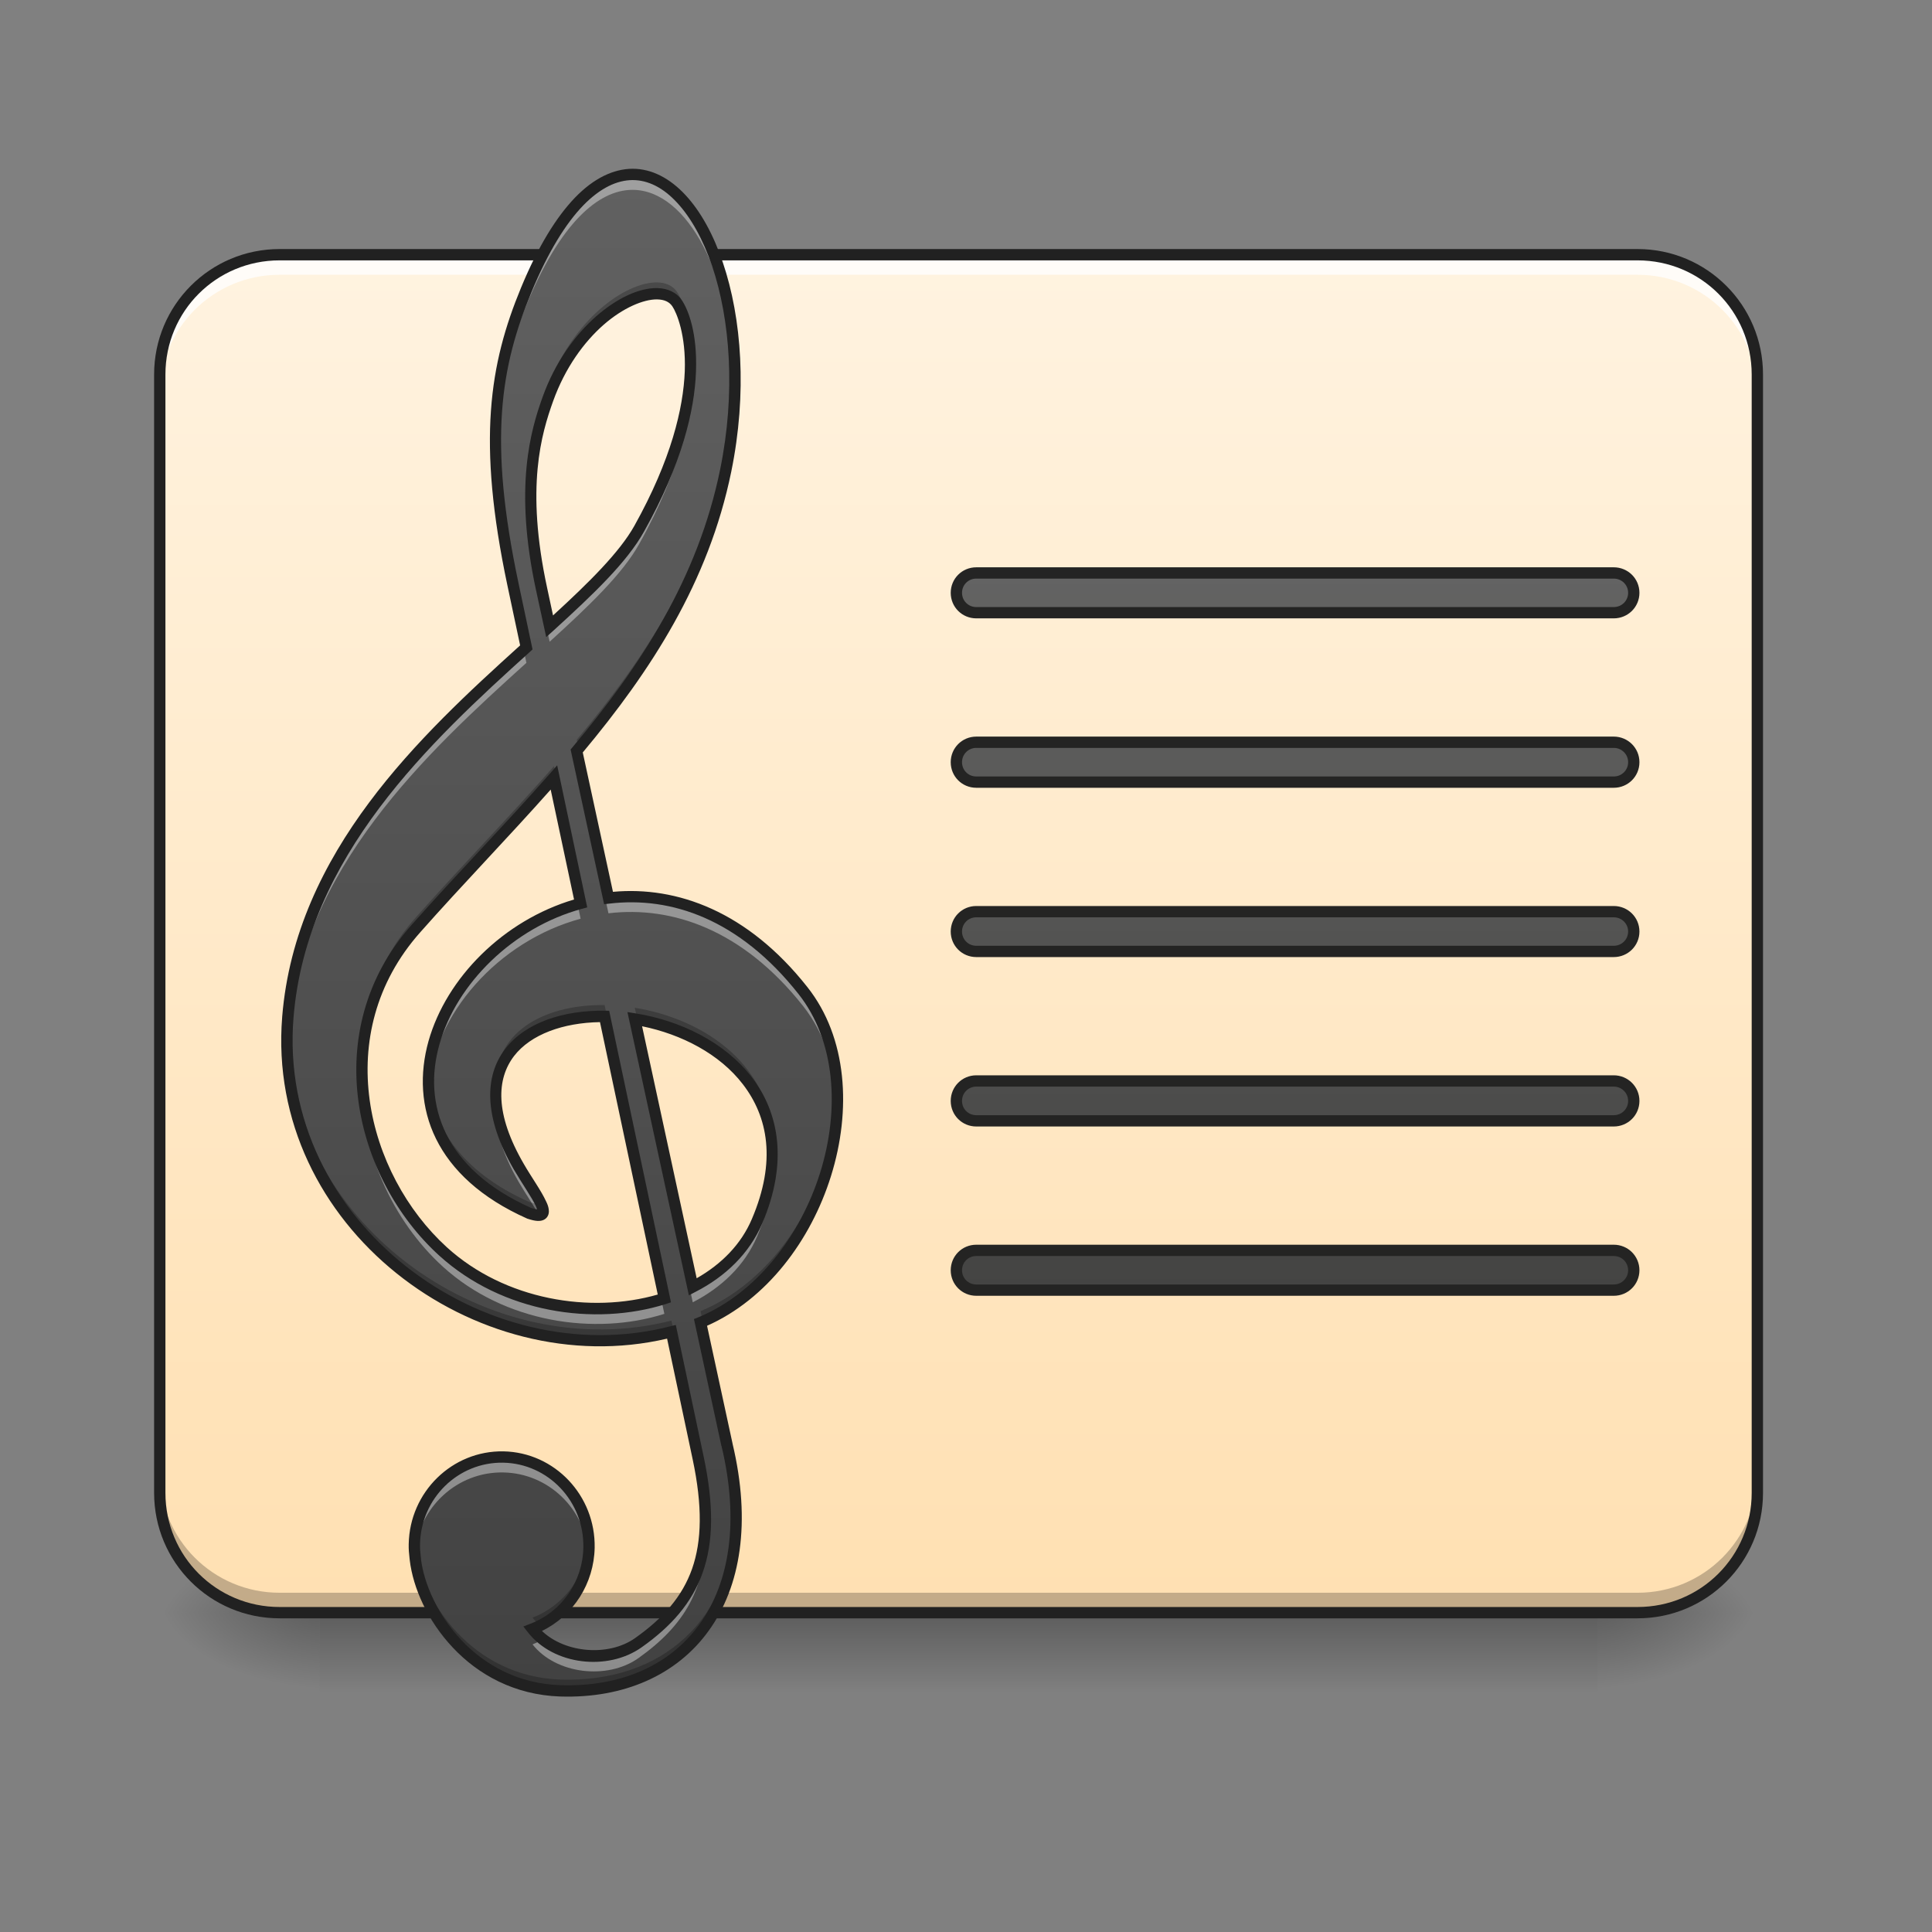 <?xml version="1.0" encoding="UTF-8"?>
<svg xmlns="http://www.w3.org/2000/svg" xmlns:xlink="http://www.w3.org/1999/xlink" width="64pt" height="64pt" viewBox="0 0 64 64" version="1.1">
<rect x="0" y="0" width="64" height="64" fill="#808080" stroke="none"/>
<defs>
<linearGradient id="linear0" gradientUnits="userSpaceOnUse" x1="254" y1="233.5" x2="254" y2="254.667" gradientTransform="matrix(0.19,0,0,0.125,-15.625,24.231)">
<stop offset="0" style="stop-color:rgb(0%,0%,0%);stop-opacity:0.275;"/>
<stop offset="1" style="stop-color:rgb(0%,0%,0%);stop-opacity:0;"/>
</linearGradient>
<radialGradient id="radial0" gradientUnits="userSpaceOnUse" cx="450.909" cy="189.579" fx="450.909" fy="189.579" r="21.167" gradientTransform="matrix(0,-0.156,-0.281,-0,105.584,124.545)">
<stop offset="0" style="stop-color:rgb(0%,0%,0%);stop-opacity:0.314;"/>
<stop offset="0.222" style="stop-color:rgb(0%,0%,0%);stop-opacity:0.275;"/>
<stop offset="1" style="stop-color:rgb(0%,0%,0%);stop-opacity:0;"/>
</radialGradient>
<radialGradient id="radial1" gradientUnits="userSpaceOnUse" cx="450.909" cy="189.579" fx="450.909" fy="189.579" r="21.167" gradientTransform="matrix(-0,0.156,0.281,0,-42.078,-17.701)">
<stop offset="0" style="stop-color:rgb(0%,0%,0%);stop-opacity:0.314;"/>
<stop offset="0.222" style="stop-color:rgb(0%,0%,0%);stop-opacity:0.275;"/>
<stop offset="1" style="stop-color:rgb(0%,0%,0%);stop-opacity:0;"/>
</radialGradient>
<radialGradient id="radial2" gradientUnits="userSpaceOnUse" cx="450.909" cy="189.579" fx="450.909" fy="189.579" r="21.167" gradientTransform="matrix(-0,-0.156,0.281,-0,-42.078,124.545)">
<stop offset="0" style="stop-color:rgb(0%,0%,0%);stop-opacity:0.314;"/>
<stop offset="0.222" style="stop-color:rgb(0%,0%,0%);stop-opacity:0.275;"/>
<stop offset="1" style="stop-color:rgb(0%,0%,0%);stop-opacity:0;"/>
</radialGradient>
<radialGradient id="radial3" gradientUnits="userSpaceOnUse" cx="450.909" cy="189.579" fx="450.909" fy="189.579" r="21.167" gradientTransform="matrix(0,0.156,-0.281,0,105.584,-17.701)">
<stop offset="0" style="stop-color:rgb(0%,0%,0%);stop-opacity:0.314;"/>
<stop offset="0.222" style="stop-color:rgb(0%,0%,0%);stop-opacity:0.275;"/>
<stop offset="1" style="stop-color:rgb(0%,0%,0%);stop-opacity:0;"/>
</radialGradient>
<linearGradient id="linear1" gradientUnits="userSpaceOnUse" x1="127" y1="212.333" x2="127" y2="-147.5" gradientTransform="matrix(0.125,0,0,0.125,0,26.878)">
<stop offset="0" style="stop-color:rgb(100%,87.843%,69.804%);stop-opacity:1;"/>
<stop offset="1" style="stop-color:rgb(100%,95.294%,87.843%);stop-opacity:1;"/>
</linearGradient>
<linearGradient id="linear2" gradientUnits="userSpaceOnUse" x1="1000" y1="1695.118" x2="1000" y2="175.118" gradientTransform="matrix(0.033,0,0,0.033,-11.246,-0)">
<stop offset="0" style="stop-color:rgb(25.882%,25.882%,25.882%);stop-opacity:1;"/>
<stop offset="1" style="stop-color:rgb(38.039%,38.039%,38.039%);stop-opacity:1;"/>
</linearGradient>
<filter id="alpha" filterUnits="objectBoundingBox" x="0%" y="0%" width="100%" height="100%">
  <feColorMatrix type="matrix" in="SourceGraphic" values="0 0 0 0 1 0 0 0 0 1 0 0 0 0 1 0 0 0 1 0"/>
</filter>
<mask id="mask0">
  <g filter="url(#alpha)">
<rect x="0" y="0" width="64" height="64" style="fill:rgb(0%,0%,0%);fill-opacity:0.988;stroke:none;"/>
  </g>
</mask>
<linearGradient id="linear3" gradientUnits="userSpaceOnUse" x1="1280" y1="1295.118" x2="1280" y2="575.118" >
<stop offset="0" style="stop-color:rgb(25.882%,25.882%,25.882%);stop-opacity:1;"/>
<stop offset="1" style="stop-color:rgb(38.039%,38.039%,38.039%);stop-opacity:1;"/>
</linearGradient>
<clipPath id="clip1">
  <rect x="0" y="0" width="64" height="64"/>
</clipPath>
<g id="surface5" clip-path="url(#clip1)">
<path style="fill-rule:nonzero;fill:url(#linear3);stroke-width:11.339;stroke-linecap:round;stroke-linejoin:round;stroke:rgb(12.941%,12.941%,12.941%);stroke-opacity:1;stroke-miterlimit:4;" d="M 979.985 575.142 C 968.884 575.142 960.026 583.999 960.026 595.101 C 960.026 606.202 968.884 615.059 979.985 615.059 L 1619.963 615.059 C 1631.065 615.059 1640.04 606.202 1640.04 595.101 C 1640.04 583.999 1631.065 575.142 1619.963 575.142 Z M 979.985 745.086 C 968.884 745.086 960.026 754.062 960.026 765.045 L 960.026 765.163 C 960.026 776.264 968.884 785.122 979.985 785.122 L 1619.963 785.122 C 1631.065 785.122 1640.04 776.264 1640.04 765.163 L 1640.04 765.045 C 1640.04 754.062 1631.065 745.086 1619.963 745.086 Z M 979.985 915.149 C 968.884 915.149 960.026 924.006 960.026 935.108 C 960.026 946.209 968.884 955.066 979.985 955.066 L 1619.963 955.066 C 1631.065 955.066 1640.04 946.209 1640.04 935.108 C 1640.04 924.006 1631.065 915.149 1619.963 915.149 Z M 979.985 1085.093 C 968.884 1085.093 960.026 1094.069 960.026 1105.052 L 960.026 1105.17 C 960.026 1116.271 968.884 1125.129 979.985 1125.129 L 1619.963 1125.129 C 1631.065 1125.129 1640.04 1116.271 1640.04 1105.17 L 1640.04 1105.052 C 1640.04 1094.069 1631.065 1085.093 1619.963 1085.093 Z M 979.985 1255.156 C 968.884 1255.156 960.026 1264.013 960.026 1275.115 C 960.026 1286.216 968.884 1295.073 979.985 1295.073 L 1619.963 1295.073 C 1631.065 1295.073 1640.04 1286.216 1640.04 1275.115 C 1640.04 1264.013 1631.065 1255.156 1619.963 1255.156 Z M 979.985 1255.156 " transform="matrix(0.033,0,0,0.033,0,0)"/>
</g>
</defs>
<g id="surface1">
<path style=" stroke:none;fill-rule:nonzero;fill:url(#linear0);" d="M 10.586 53.422 L 52.922 53.422 L 52.922 56.066 L 10.586 56.066 Z M 10.586 53.422 "/>
<path style=" stroke:none;fill-rule:nonzero;fill:url(#radial0);" d="M 52.922 53.422 L 58.215 53.422 L 58.215 50.777 L 52.922 50.777 Z M 52.922 53.422 "/>
<path style=" stroke:none;fill-rule:nonzero;fill:url(#radial1);" d="M 10.586 53.422 L 5.293 53.422 L 5.293 56.066 L 10.586 56.066 Z M 10.586 53.422 "/>
<path style=" stroke:none;fill-rule:nonzero;fill:url(#radial2);" d="M 10.586 53.422 L 5.293 53.422 L 5.293 50.777 L 10.586 50.777 Z M 10.586 53.422 "/>
<path style=" stroke:none;fill-rule:nonzero;fill:url(#radial3);" d="M 52.922 53.422 L 58.215 53.422 L 58.215 56.066 L 52.922 56.066 Z M 52.922 53.422 "/>
<path style=" stroke:none;fill-rule:nonzero;fill:url(#linear1);" d="M 9.262 8.438 L 54.246 8.438 C 56.438 8.438 58.215 10.215 58.215 12.406 L 58.215 49.453 C 58.215 51.645 56.438 53.422 54.246 53.422 L 9.262 53.422 C 7.07 53.422 5.293 51.645 5.293 49.453 L 5.293 12.406 C 5.293 10.215 7.07 8.438 9.262 8.438 Z M 9.262 8.438 "/>
<path style=" stroke:none;fill-rule:nonzero;fill:rgb(0%,0%,0%);fill-opacity:0.235;" d="M 9.262 53.422 C 7.062 53.422 5.293 51.652 5.293 49.453 L 5.293 48.793 C 5.293 50.988 7.062 52.762 9.262 52.762 L 54.246 52.762 C 56.445 52.762 58.215 50.988 58.215 48.793 L 58.215 49.453 C 58.215 51.652 56.445 53.422 54.246 53.422 Z M 9.262 53.422 "/>
<path style=" stroke:none;fill-rule:nonzero;fill:rgb(100%,100%,100%);fill-opacity:0.784;" d="M 9.262 8.438 C 7.062 8.438 5.293 10.207 5.293 12.406 L 5.293 13.07 C 5.293 10.871 7.062 9.102 9.262 9.102 L 54.246 9.102 C 56.445 9.102 58.215 10.871 58.215 13.07 L 58.215 12.406 C 58.215 10.207 56.445 8.438 54.246 8.438 Z M 9.262 8.438 "/>
<path style=" stroke:none;fill-rule:nonzero;fill:rgb(12.941%,12.941%,12.941%);fill-opacity:1;" d="M 9.262 8.25 C 6.961 8.25 5.105 10.109 5.105 12.406 L 5.105 49.453 C 5.105 51.754 6.961 53.609 9.262 53.609 L 54.246 53.609 C 56.543 53.609 58.402 51.754 58.402 49.453 L 58.402 12.406 C 58.402 10.109 56.543 8.25 54.246 8.25 Z M 9.262 8.625 L 54.246 8.625 C 56.344 8.625 58.027 10.309 58.027 12.406 L 58.027 49.453 C 58.027 51.551 56.344 53.234 54.246 53.234 L 9.262 53.234 C 7.164 53.234 5.48 51.551 5.48 49.453 L 5.48 12.406 C 5.48 10.309 7.164 8.625 9.262 8.625 Z M 9.262 8.625 "/>
<path style=" stroke:none;fill-rule:nonzero;fill:url(#linear2);" d="M 20.953 5.777 C 19.816 5.781 18.551 6.895 17.434 9.605 C 16.402 12.098 15.98 14.578 16.992 19.355 L 17.438 21.445 C 14.137 24.43 9.977 28.262 9.535 33.695 C 8.977 40.586 15.969 45.723 22.242 44.121 L 23.129 48.301 C 23.793 51.438 23.051 53.07 21.145 54.418 C 20.117 55.148 18.418 54.953 17.641 53.961 C 18.746 53.535 19.488 52.469 19.512 51.266 C 19.543 49.641 18.273 48.297 16.676 48.266 C 15.078 48.238 13.758 49.531 13.727 51.156 C 13.723 51.301 13.734 51.445 13.754 51.59 C 13.754 51.594 13.754 51.594 13.754 51.598 C 13.754 51.621 13.758 51.641 13.762 51.664 C 13.965 53.395 15.629 55.914 18.566 56.012 C 22.68 56.145 25.309 52.996 24.082 47.859 L 23.207 43.809 C 27.18 42.172 29.145 36.031 26.602 32.812 C 24.602 30.285 22.262 29.496 20.156 29.746 L 19.105 24.879 C 21.379 22.168 23.293 19.238 24.039 15.59 C 25.094 10.441 23.285 5.777 20.953 5.777 Z M 21.766 9.73 C 22.055 9.734 22.289 9.84 22.426 10.043 C 22.789 10.574 23.664 13.062 21.172 17.516 C 20.629 18.488 19.527 19.547 18.207 20.746 L 17.941 19.516 C 17.211 16.141 17.758 14.312 18.148 13.219 C 18.965 10.945 20.73 9.719 21.766 9.73 Z M 18.352 25.754 L 19.234 29.926 C 14.527 31.191 11.551 37.535 17.531 40.191 C 18.523 40.523 17.695 39.531 17.184 38.645 C 15.211 35.242 17.395 33.641 20.027 33.668 L 22.008 43.016 C 19.703 43.746 16.711 43.301 14.676 41.453 C 11.945 38.977 10.734 34.195 13.773 30.766 C 15.27 29.078 16.863 27.449 18.352 25.754 Z M 21.027 33.758 C 23.898 34.219 26.758 36.523 25.078 40.453 C 24.672 41.41 23.906 42.141 22.949 42.629 Z M 21.027 33.758 "/>
<path style=" stroke:none;fill-rule:nonzero;fill:rgb(100%,100%,100%);fill-opacity:0.392;" d="M 20.953 5.777 C 19.816 5.781 18.551 6.895 17.434 9.605 C 16.785 11.172 16.379 12.734 16.418 14.863 C 16.449 12.988 16.84 11.555 17.434 10.113 C 18.551 7.402 19.816 6.289 20.953 6.289 C 22.777 6.289 24.277 9.133 24.344 12.828 C 24.41 8.887 22.859 5.777 20.953 5.777 Z M 22.867 12.312 C 22.82 13.559 22.414 15.293 21.172 17.516 C 20.629 18.488 19.527 19.547 18.207 20.746 L 17.941 19.516 C 17.707 18.43 17.605 17.504 17.586 16.711 C 17.566 17.609 17.652 18.695 17.941 20.023 L 18.207 21.258 C 19.527 20.059 20.629 19 21.172 18.023 C 22.598 15.48 22.918 13.578 22.867 12.312 Z M 17.348 21.527 C 14.059 24.5 9.973 28.312 9.535 33.695 C 9.508 34.043 9.5 34.383 9.508 34.723 C 9.512 34.551 9.523 34.379 9.535 34.207 C 9.977 28.773 14.137 24.938 17.438 21.957 Z M 19.191 25.281 C 19.16 25.316 19.133 25.352 19.105 25.387 L 20.156 30.254 C 22.262 30.004 24.602 30.797 26.602 33.324 C 27.336 34.254 27.695 35.434 27.738 36.672 C 27.785 35.246 27.438 33.871 26.602 32.812 C 24.602 30.285 22.262 29.496 20.156 29.746 Z M 19.133 29.953 C 16.254 30.777 14.047 33.5 14.199 36.078 C 14.344 33.629 16.496 31.172 19.234 30.434 Z M 21.027 34.266 L 22.949 43.141 C 23.906 42.648 24.672 41.918 25.078 40.965 C 25.469 40.047 25.613 39.223 25.57 38.484 C 25.535 39.086 25.383 39.746 25.078 40.453 C 24.672 41.41 23.906 42.141 22.949 42.629 L 21.141 34.285 C 21.105 34.277 21.066 34.273 21.027 34.266 Z M 11.996 35.688 C 11.91 38.082 13.012 40.453 14.676 41.965 C 16.711 43.812 19.703 44.254 22.008 43.523 L 21.906 43.047 C 19.613 43.734 16.68 43.273 14.676 41.453 C 13.129 40.051 12.07 37.906 11.996 35.688 Z M 16.434 36.543 C 16.367 37.25 16.582 38.117 17.184 39.156 C 17.406 39.539 17.691 39.949 17.855 40.254 C 18.285 40.23 17.621 39.398 17.184 38.645 C 16.719 37.848 16.488 37.145 16.434 36.543 Z M 23.309 44.277 C 23.273 44.293 23.238 44.305 23.207 44.32 L 24.082 48.371 C 24.266 49.137 24.363 49.859 24.383 50.531 C 24.406 49.719 24.312 48.824 24.082 47.859 Z M 16.676 48.266 C 15.078 48.238 13.758 49.531 13.727 51.156 C 13.727 51.254 13.73 51.355 13.738 51.457 C 13.875 49.918 15.156 48.746 16.676 48.777 C 18.152 48.805 19.367 49.957 19.5 51.453 C 19.508 51.391 19.512 51.328 19.512 51.266 C 19.543 49.641 18.273 48.297 16.676 48.266 Z M 23.363 50.574 C 23.297 52.316 22.527 53.441 21.145 54.418 C 20.25 55.051 18.848 54.988 17.984 54.309 C 17.875 54.371 17.758 54.426 17.641 54.473 C 18.418 55.461 20.117 55.656 21.145 54.93 C 22.656 53.859 23.438 52.609 23.363 50.574 Z M 23.363 50.574 "/>
<path style=" stroke:none;fill-rule:nonzero;fill:rgb(0%,0%,0%);fill-opacity:0.235;" d="M 21.766 9.355 C 20.73 9.344 18.965 10.57 18.148 12.844 C 17.891 13.574 17.559 14.633 17.586 16.262 C 17.609 14.844 17.91 13.891 18.148 13.219 C 18.965 10.945 20.73 9.719 21.766 9.73 C 22.055 9.734 22.289 9.84 22.426 10.043 C 22.586 10.273 22.84 10.883 22.871 11.863 C 22.906 10.66 22.605 9.93 22.426 9.668 C 22.289 9.465 22.055 9.359 21.766 9.355 Z M 24.348 12.406 C 24.332 13.309 24.238 14.254 24.039 15.215 C 23.293 18.863 21.379 21.793 19.105 24.504 L 19.168 24.801 C 21.414 22.113 23.301 19.203 24.039 15.59 C 24.266 14.496 24.359 13.422 24.348 12.406 Z M 16.414 14.422 C 16.398 15.777 16.57 17.367 16.992 19.355 L 17.371 21.133 C 17.391 21.113 17.414 21.09 17.438 21.07 L 16.992 18.98 C 16.609 17.172 16.434 15.695 16.414 14.422 Z M 18.352 25.379 C 16.863 27.074 15.27 28.703 13.773 30.391 C 12.473 31.859 11.949 33.574 11.992 35.25 C 12.031 33.695 12.57 32.125 13.773 30.766 C 15.27 29.078 16.863 27.449 18.352 25.754 L 19.16 29.57 C 19.184 29.562 19.211 29.555 19.234 29.551 Z M 19.906 33.293 C 17.969 33.309 16.309 34.219 16.43 36.094 C 16.543 34.438 18.172 33.648 20.027 33.668 L 21.934 42.664 C 21.961 42.656 21.984 42.648 22.008 42.641 L 20.027 33.293 C 19.988 33.293 19.945 33.293 19.906 33.293 Z M 21.027 33.383 L 21.113 33.77 C 23.309 34.152 25.473 35.609 25.574 38.051 C 25.691 35.352 23.363 33.758 21.027 33.383 Z M 9.508 34.285 C 9.379 40.875 16.152 45.68 22.242 44.121 L 23.129 48.301 C 23.273 48.98 23.352 49.586 23.367 50.137 C 23.383 49.492 23.309 48.762 23.129 47.926 L 22.242 43.746 C 16.266 45.273 9.637 40.68 9.508 34.285 Z M 14.195 35.641 C 14.125 37.375 15.066 39.098 17.531 40.191 C 18.027 40.359 18.066 40.191 17.918 39.871 C 17.848 39.895 17.723 39.879 17.531 39.816 C 15.242 38.801 14.266 37.242 14.195 35.641 Z M 27.738 36.219 C 27.668 39.152 25.898 42.324 23.207 43.434 L 23.281 43.777 C 26.043 42.59 27.816 39.223 27.738 36.219 Z M 24.383 50.074 C 24.305 53.652 21.934 55.746 18.566 55.637 C 15.629 55.539 13.965 53.02 13.762 51.289 C 13.758 51.266 13.754 51.246 13.754 51.223 C 13.754 51.219 13.754 51.215 13.754 51.215 C 13.742 51.145 13.738 51.074 13.734 51.004 C 13.73 51.055 13.727 51.105 13.727 51.156 C 13.723 51.301 13.734 51.445 13.754 51.59 C 13.754 51.594 13.754 51.594 13.754 51.598 C 13.754 51.621 13.758 51.641 13.762 51.664 C 13.965 53.395 15.629 55.914 18.566 56.012 C 22.051 56.125 24.469 53.883 24.383 50.074 Z M 19.504 51.008 C 19.438 52.168 18.707 53.176 17.641 53.586 C 17.715 53.684 17.797 53.77 17.891 53.852 C 18.863 53.367 19.492 52.367 19.512 51.266 C 19.512 51.18 19.512 51.094 19.504 51.008 Z M 19.504 51.008 "/>
<path style=" stroke:none;fill-rule:nonzero;fill:rgb(12.941%,12.941%,12.941%);fill-opacity:1;" d="M 20.953 5.59 C 20.324 5.594 19.672 5.902 19.051 6.543 C 18.43 7.188 17.824 8.164 17.258 9.535 C 16.219 12.051 15.793 14.594 16.809 19.395 L 17.23 21.379 C 13.941 24.355 9.793 28.203 9.348 33.68 L 9.348 33.684 C 8.785 40.633 15.75 45.828 22.098 44.344 L 22.945 48.34 C 23.273 49.887 23.25 51.043 22.926 51.969 C 22.598 52.895 21.969 53.605 21.035 54.266 C 20.168 54.879 18.723 54.766 17.953 54.027 C 18.996 53.52 19.676 52.453 19.699 51.27 C 19.73 49.543 18.379 48.113 16.68 48.078 C 14.977 48.047 13.57 49.426 13.539 51.152 C 13.535 51.309 13.547 51.461 13.566 51.613 L 13.566 51.605 C 13.566 51.613 13.566 51.617 13.566 51.617 C 13.57 51.641 13.57 51.664 13.574 51.684 C 13.574 51.688 13.574 51.688 13.574 51.688 C 13.684 52.602 14.164 53.691 15 54.578 C 15.836 55.469 17.039 56.148 18.559 56.199 C 20.664 56.266 22.422 55.488 23.477 54.02 C 24.535 52.555 24.887 50.426 24.266 47.82 L 24.266 47.816 L 23.422 43.918 C 25.402 43.039 26.859 41.094 27.527 38.961 C 28.211 36.773 28.07 34.371 26.746 32.699 C 24.77 30.195 22.43 29.348 20.305 29.543 L 19.305 24.926 C 21.562 22.223 23.473 19.285 24.223 15.629 C 24.758 13.023 24.57 10.539 23.945 8.695 C 23.633 7.77 23.211 7.004 22.707 6.461 C 22.199 5.914 21.602 5.59 20.953 5.59 Z M 20.953 5.965 C 21.477 5.965 21.977 6.223 22.43 6.715 C 22.887 7.207 23.289 7.926 23.59 8.812 C 24.188 10.586 24.375 13.012 23.855 15.555 C 23.117 19.16 21.227 22.059 18.961 24.758 L 18.902 24.828 L 20.012 29.953 L 20.18 29.934 C 22.223 29.688 24.488 30.441 26.453 32.93 C 27.676 34.477 27.824 36.75 27.168 38.848 C 26.512 40.945 25.055 42.844 23.133 43.637 L 22.988 43.695 L 23.898 47.902 L 23.902 47.902 C 24.504 50.434 24.152 52.445 23.176 53.801 C 22.195 55.16 20.578 55.887 18.57 55.824 C 17.156 55.777 16.055 55.152 15.273 54.32 C 14.496 53.492 14.043 52.457 13.945 51.641 C 13.945 51.621 13.941 51.602 13.941 51.582 L 13.941 51.578 C 13.938 51.574 13.938 51.57 13.938 51.57 L 13.938 51.562 C 13.922 51.43 13.91 51.293 13.914 51.16 C 13.941 49.633 15.176 48.426 16.672 48.453 C 18.164 48.484 19.352 49.734 19.324 51.262 C 19.305 52.391 18.609 53.391 17.57 53.789 L 17.336 53.879 L 17.492 54.078 C 18.344 55.164 20.133 55.363 21.254 54.57 C 22.227 53.883 22.922 53.105 23.277 52.094 C 23.637 51.082 23.648 49.852 23.312 48.262 L 22.387 43.891 L 22.195 43.938 C 16.051 45.512 9.176 40.469 9.723 33.711 C 10.156 28.367 14.262 24.566 17.562 21.586 L 17.641 21.512 L 17.176 19.316 C 16.168 14.562 16.586 12.148 17.605 9.676 C 18.16 8.336 18.746 7.398 19.32 6.805 C 19.895 6.215 20.445 5.969 20.953 5.965 Z M 21.77 9.543 C 21.176 9.535 20.449 9.867 19.75 10.477 C 19.055 11.09 18.391 11.988 17.973 13.156 C 17.578 14.258 17.02 16.148 17.758 19.555 L 18.094 21.105 L 18.336 20.887 C 19.656 19.684 20.77 18.625 21.336 17.605 C 22.594 15.359 23.008 13.594 23.055 12.316 C 23.105 11.035 22.801 10.258 22.582 9.938 C 22.406 9.676 22.102 9.551 21.77 9.543 Z M 21.762 9.918 C 22.012 9.922 22.172 10 22.273 10.148 C 22.414 10.359 22.727 11.09 22.684 12.301 C 22.637 13.512 22.242 15.219 21.012 17.422 C 20.523 18.293 19.527 19.281 18.32 20.387 L 18.125 19.477 C 17.402 16.133 17.938 14.363 18.324 13.285 C 18.723 12.176 19.348 11.328 19.996 10.758 C 20.645 10.191 21.32 9.914 21.762 9.918 Z M 18.457 25.352 L 18.211 25.633 C 16.727 27.32 15.133 28.949 13.633 30.641 C 12.074 32.398 11.605 34.512 11.875 36.492 C 12.145 38.473 13.152 40.324 14.551 41.594 C 16.641 43.492 19.691 43.945 22.066 43.195 L 22.227 43.141 L 20.18 33.484 L 20.031 33.48 C 18.676 33.465 17.41 33.863 16.73 34.754 C 16.047 35.648 16.016 37 17.02 38.738 C 17.285 39.191 17.621 39.672 17.75 39.953 C 17.773 40.004 17.781 40.031 17.789 40.062 C 17.746 40.059 17.684 40.043 17.598 40.016 C 16.141 39.367 15.246 38.504 14.781 37.562 C 14.316 36.617 14.273 35.59 14.559 34.59 C 15.121 32.586 16.996 30.723 19.281 30.105 L 19.453 30.059 Z M 18.242 26.156 L 19.016 29.797 C 16.676 30.492 14.789 32.387 14.195 34.488 C 13.895 35.562 13.934 36.695 14.445 37.727 C 14.957 38.762 15.93 39.684 17.453 40.363 L 17.461 40.367 L 17.473 40.371 C 17.605 40.414 17.715 40.441 17.812 40.445 C 17.914 40.449 18.027 40.426 18.105 40.34 C 18.184 40.25 18.191 40.141 18.176 40.051 C 18.164 39.965 18.133 39.883 18.09 39.797 C 17.93 39.445 17.594 38.98 17.348 38.551 C 16.383 36.887 16.453 35.738 17.027 34.984 C 17.582 34.262 18.66 33.879 19.875 33.859 L 21.789 42.883 C 19.57 43.523 16.73 43.07 14.801 41.316 C 13.473 40.105 12.504 38.328 12.246 36.441 C 11.988 34.555 12.43 32.566 13.914 30.891 C 15.324 29.297 16.824 27.754 18.242 26.156 Z M 20.785 33.527 L 20.844 33.797 L 22.82 42.91 L 23.035 42.797 C 24.023 42.293 24.824 41.527 25.25 40.527 C 26.109 38.516 25.812 36.867 24.91 35.691 C 24.008 34.516 22.531 33.809 21.059 33.57 Z M 21.27 33.996 C 22.574 34.262 23.84 34.914 24.609 35.918 C 25.438 36.996 25.727 38.461 24.906 40.383 C 24.551 41.219 23.902 41.875 23.078 42.344 Z M 21.27 33.996 "/>
<use xlink:href="#surface5" mask="url(#mask0)"/>
</g>
</svg>
